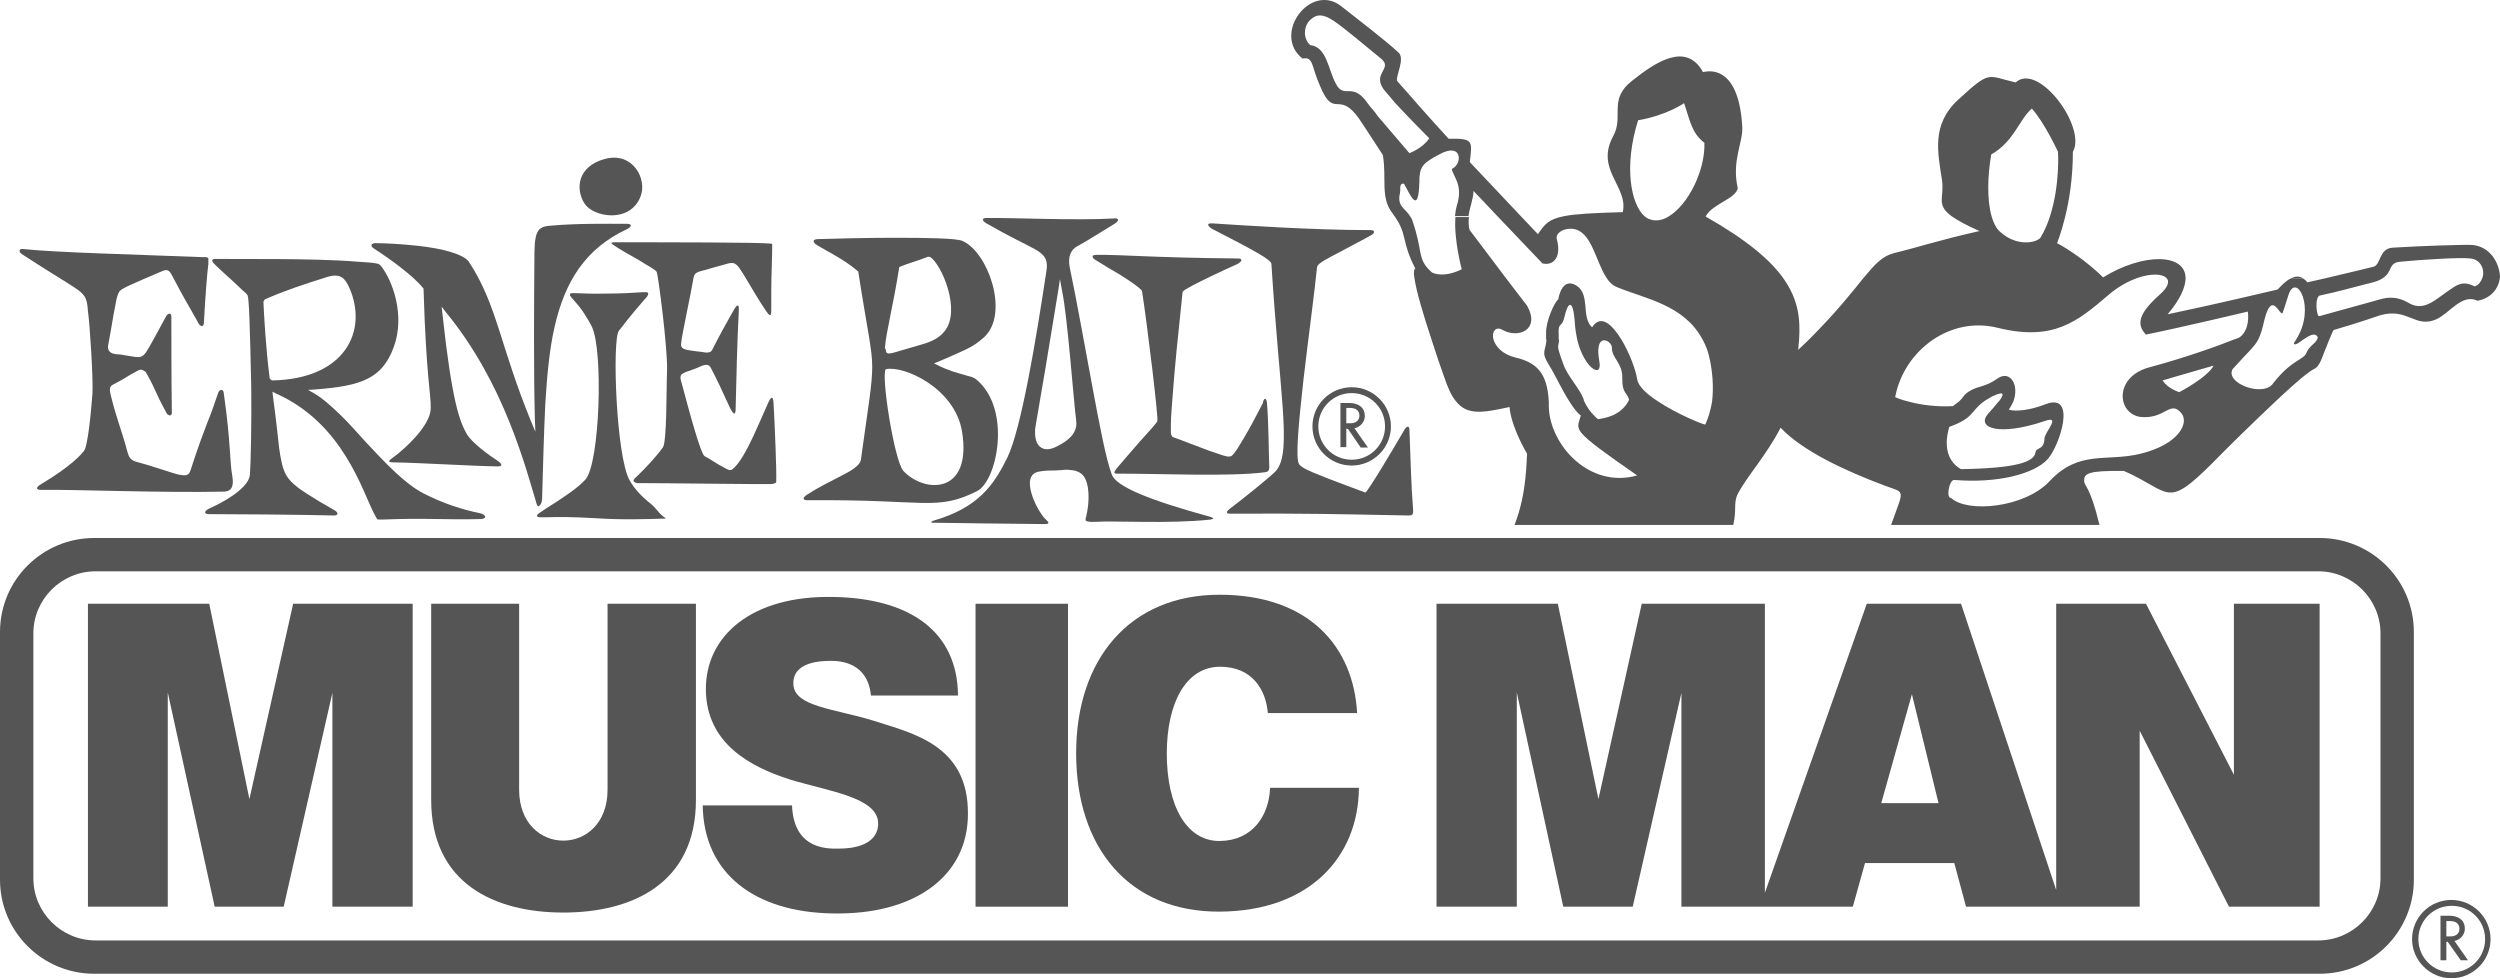 <svg width="46" height="18" viewBox="0 0 46 18" fill="none" xmlns="http://www.w3.org/2000/svg">
<path d="M2.02607e-06 0.721C2.02607e-06 0.323 0.324 -1.01108e-06 0.722 -1.01108e-06C1.12 -1.01108e-06 1.444 0.323 1.444 0.721C1.444 1.118 1.12 1.441 0.722 1.441C0.332 1.441 2.02607e-06 1.118 2.02607e-06 0.721ZM0.73 1.334C1.071 1.334 1.344 1.06 1.344 0.721C1.344 0.381 1.071 0.108 0.73 0.108C0.39 0.108 0.116 0.381 0.116 0.721C0.116 1.06 0.39 1.334 0.73 1.334Z" transform="translate(44.382 16.559)" fill="#555555"/>
<path d="M0.108 0.48V0.82H1.01304e-06V-1.01108e-06H0.158C0.324 -1.01108e-06 0.448 0.075 0.448 0.24C0.448 0.381 0.324 0.456 0.257 0.464L0.506 0.82H0.373L0.133 0.48H0.108ZM0.108 0.381H0.183C0.282 0.381 0.349 0.331 0.349 0.24C0.349 0.149 0.282 0.099 0.183 0.099H0.108V0.381Z" transform="translate(44.905 16.849)" fill="#555555"/>
<path d="M0.722 0.108C0.382 0.108 0.108 0.381 0.108 0.721C0.108 1.06 0.382 1.334 0.722 1.334C1.062 1.334 1.336 1.06 1.336 0.721C1.336 0.381 1.062 0.108 0.722 0.108ZM0.722 -5.05541e-07C1.12 -5.05541e-07 1.444 0.323 1.444 0.721C1.444 1.118 1.12 1.441 0.722 1.441C0.324 1.441 5.06517e-07 1.118 5.06517e-07 0.721C5.06517e-07 0.323 0.324 -5.05541e-07 0.722 -5.05541e-07Z" transform="translate(24.149 7.125)" fill="#555555"/>
<path d="M0.108 0.472V0.812H-1.01304e-06V-5.05541e-07H0.158C0.324 -5.05541e-07 0.448 0.075 0.448 0.24C0.448 0.381 0.324 0.456 0.257 0.464L0.506 0.82H0.373L0.141 0.48L0.108 0.472ZM0.108 0.373H0.183C0.282 0.373 0.349 0.323 0.349 0.232C0.349 0.141 0.282 0.091 0.183 0.091H0.108V0.373Z" transform="translate(24.664 7.415)" fill="#555555"/>
<path d="M1.734 -5.05541e-07H42.681C43.635 -5.05541e-07 44.415 0.77 44.415 1.731V6.287C44.415 7.239 43.643 8.018 42.681 8.018H1.734C0.78 8.018 -1.26629e-07 7.247 -1.26629e-07 6.287V1.731C-1.26629e-07 0.77 0.78 -5.05541e-07 1.734 -5.05541e-07ZM0.614 1.756V6.262C0.614 6.891 1.129 7.405 1.759 7.405H42.656C43.286 7.405 43.801 6.891 43.801 6.262V1.756C43.801 1.126 43.286 0.613 42.656 0.613H1.759C1.129 0.613 0.614 1.126 0.614 1.756Z" transform="translate(0 9.899)" fill="#555555"/>
<path d="M5.06518e-07 5.574V0H2.232L2.971 3.595L3.776 0H5.975V5.574H4.498V1.64L3.602 5.574H2.332L1.469 1.632V5.574H5.06518e-07Z" transform="translate(1.618 11.109)" fill="#555555"/>
<path d="M2.432 5.682C1.162 5.682 -2.53259e-07 5.144 -2.53259e-07 3.611V0H1.618V3.421C1.618 4.671 3.245 4.671 3.245 3.421V0H4.871V3.611C4.871 5.144 3.701 5.682 2.432 5.682Z" transform="translate(7.934 11.109)" fill="#555555"/>
<path d="M1.643 3.836H-5.06518e-07C0.017 5.103 0.971 5.799 2.382 5.824C3.892 5.857 4.88 5.145 4.88 3.993C4.888 2.726 3.867 2.511 3.145 2.279C2.423 2.055 1.685 2.022 1.668 1.608C1.651 1.185 2.191 1.177 2.365 1.177C2.539 1.177 3.037 1.21 3.095 1.815H4.697C4.689 0.639 3.817 0.026 2.407 0.001C0.896 -0.032 0.05 0.722 0.058 1.707C0.066 2.693 0.871 3.124 1.593 3.356C2.315 3.579 3.237 3.687 3.228 4.176C3.22 4.598 2.697 4.631 2.523 4.631C2.357 4.631 1.676 4.689 1.643 3.836Z" transform="translate(12.93 10.983)" fill="#555555"/>
<path d="M-5.06518e-07 0H1.701V5.574H-5.06518e-07V0Z" transform="translate(17.95 11.109)" fill="#555555"/>
<path d="M3.568 3.57C3.544 4.059 3.253 4.522 2.647 4.531C2.025 4.539 1.668 3.876 1.668 2.924C1.668 1.971 2.033 1.325 2.647 1.325C3.253 1.325 3.494 1.764 3.527 2.178H5.17C5.104 0.961 4.29 0 2.639 0C0.988 0 1.01304e-06 1.184 1.01304e-06 2.916C1.01304e-06 4.655 0.971 5.839 2.639 5.831C4.299 5.823 5.195 4.821 5.203 3.553H3.568V3.57Z" transform="translate(19.801 10.943)" fill="#555555"/>
<path d="M4.506 5.574V1.64L3.61 5.574H2.332L1.477 1.632V5.574H5.06518e-07V0H2.232L2.979 3.595L3.776 0H6.042V5.318L7.917 0H9.651L11.402 5.268V0H13.054L14.672 3.147V0H16.249V5.574H14.581L12.938 2.336V5.574H9.743L9.527 4.771H7.884L7.66 5.574H4.506ZM8.183 3.669H9.237L8.747 1.665L8.183 3.669Z" transform="translate(26.432 11.109)" fill="#555555"/>
<path fill-rule="evenodd" clip-rule="evenodd" d="M5.056 4.787C4.442 4.804 4.052 4.763 3.264 4.796C3.189 4.796 3.172 4.796 3.164 4.787L3.123 4.713C3.064 4.605 2.998 4.44 2.915 4.257C2.832 4.067 2.724 3.852 2.591 3.636C2.318 3.197 1.919 2.75 1.305 2.477L1.239 2.443L1.247 2.518C1.305 2.949 1.338 3.255 1.363 3.487C1.396 3.719 1.43 3.876 1.496 3.984C1.562 4.1 1.695 4.208 1.878 4.324C2.019 4.415 2.185 4.514 2.376 4.622C2.467 4.671 2.442 4.721 2.376 4.721C1.72 4.705 0.508 4.696 0.069 4.696C-0.014 4.696 -0.031 4.647 0.069 4.597C0.542 4.382 0.807 4.15 0.824 3.976C0.84 3.802 0.857 2.982 0.849 2.369C0.824 1.176 0.807 0.729 0.782 0.671L0.749 0.629L0.691 0.58L0.525 0.422C0.417 0.323 0.284 0.207 0.176 0.099C0.094 0.025 0.143 -5.05541e-07 0.176 -5.05541e-07C0.583 0.008 1.961 -0.017 2.791 0.05C2.981 0.066 3.081 0.066 3.147 0.083C3.206 0.091 3.214 0.108 3.239 0.133C3.446 0.398 3.687 1.035 3.471 1.623C3.255 2.203 2.882 2.336 2.027 2.402L1.894 2.41L2.011 2.477C2.143 2.551 2.293 2.684 2.459 2.841C2.625 2.998 2.791 3.189 2.965 3.379C3.313 3.752 3.679 4.141 4.019 4.315C4.376 4.498 4.733 4.614 5.064 4.68C5.181 4.713 5.189 4.787 5.056 4.787ZM2.65 0.522C2.575 0.364 2.5 0.257 2.251 0.331C1.828 0.464 1.471 0.58 1.098 0.745L1.073 0.787C1.081 0.986 1.114 1.623 1.189 2.203L1.23 2.236C2.583 2.212 3.006 1.317 2.65 0.522Z" transform="translate(3.774 4.764)" fill="#555555"/>
<path fill-rule="evenodd" clip-rule="evenodd" d="M0.251 0.025C0.55 0.017 1.114 -2.52771e-07 1.662 -2.52771e-07C2.268 -2.52771e-07 2.815 0.008 2.923 0.058C3.396 0.265 3.786 1.383 3.33 1.822C3.222 1.922 3.114 1.996 2.973 2.062C2.832 2.129 2.674 2.195 2.483 2.278L2.4 2.311L2.483 2.352C2.666 2.443 2.824 2.485 2.94 2.518C2.998 2.535 3.048 2.551 3.089 2.559C3.131 2.576 3.164 2.593 3.18 2.609C3.836 3.156 3.562 4.481 3.189 4.663C2.824 4.845 2.583 4.887 2.176 4.879C1.761 4.87 1.18 4.821 0.11 4.829C0.093 4.829 0.077 4.829 0.06 4.829C0.002 4.829 -0.039 4.796 0.06 4.729C0.292 4.58 0.5 4.481 0.674 4.39C0.774 4.34 0.865 4.29 0.931 4.241C0.998 4.191 1.048 4.141 1.056 4.075C1.131 3.545 1.18 3.197 1.214 2.949C1.247 2.692 1.263 2.535 1.263 2.369C1.263 2.203 1.239 2.038 1.197 1.781C1.156 1.524 1.089 1.168 1.006 0.621C0.84 0.48 0.716 0.406 0.575 0.323C0.475 0.265 0.367 0.207 0.243 0.133C0.168 0.083 0.16 0.033 0.251 0.025ZM1.512 2.054C1.512 2.062 1.512 2.079 1.521 2.104C1.537 2.129 1.554 2.129 1.579 2.129C1.595 2.129 1.62 2.12 1.637 2.12C1.853 2.054 2.044 2.004 2.201 1.955C2.367 1.905 2.5 1.839 2.591 1.723C2.907 1.342 2.541 0.497 2.334 0.356L2.292 0.348C2.085 0.431 1.936 0.464 1.761 0.538C1.637 1.317 1.521 1.715 1.496 2.029L1.512 2.054ZM1.836 4.29C2.226 4.705 3.106 4.729 2.915 3.562C2.782 2.766 1.844 2.344 1.512 2.419C1.421 2.526 1.67 4.108 1.836 4.29Z" transform="translate(14.786 4.375)" fill="#555555"/>
<path fill-rule="evenodd" clip-rule="evenodd" d="M0.051 5.567C0.873 5.327 1.155 4.904 1.396 4.416C1.653 3.894 1.927 2.245 2.118 0.978C2.151 0.771 2.093 0.68 1.902 0.572C1.736 0.481 1.462 0.357 1.014 0.1C0.931 0.051 0.923 0.001 1.014 0.001C1.454 -0.007 2.657 0.051 3.371 0.009C3.454 0.001 3.462 0.051 3.371 0.108C3.138 0.249 2.782 0.473 2.699 0.514C2.516 0.605 2.524 0.796 2.549 0.92C2.69 1.591 2.831 2.403 2.964 3.107C3.097 3.819 3.213 4.432 3.321 4.722C3.404 4.946 4.018 5.194 5.138 5.501C5.213 5.525 5.188 5.542 5.138 5.55C4.375 5.633 3.363 5.567 3.014 5.592C2.856 5.6 2.84 5.567 2.84 5.567C2.84 5.559 2.84 5.55 2.84 5.525C2.848 5.501 2.856 5.484 2.856 5.459C2.889 5.335 2.931 4.995 2.831 4.797C2.782 4.689 2.674 4.647 2.566 4.639C2.516 4.631 2.458 4.631 2.408 4.639L2.275 4.647C2.201 4.647 2.126 4.647 2.06 4.656C1.993 4.664 1.919 4.672 1.877 4.714C1.769 4.813 1.819 5.012 1.877 5.169C1.935 5.318 2.026 5.467 2.093 5.534C2.101 5.55 2.226 5.633 2.093 5.633C1.363 5.625 0.475 5.617 0.043 5.608C-0.023 5.617 -0.007 5.583 0.051 5.567ZM1.919 3.827C1.902 3.902 1.902 4.043 1.943 4.134C1.993 4.242 2.109 4.3 2.284 4.217C2.616 4.059 2.69 3.894 2.665 3.72C2.616 3.347 2.508 1.831 2.408 1.351L2.367 1.127L2.333 1.351C2.118 2.668 2.068 2.966 1.919 3.827Z" transform="translate(17.136 4.01)" fill="#555555"/>
<path d="M0.993 0.697C0.91 0.639 0.429 0.349 0.039 0.092C-0.027 0.042 -0.002 -0.007 0.064 0.001C0.695 0.067 2.097 0.1 3.35 0.15H3.433C3.466 0.158 3.475 0.167 3.475 0.175C3.475 0.191 3.475 0.225 3.475 0.274C3.45 0.456 3.417 0.912 3.392 1.368C3.392 1.426 3.334 1.442 3.292 1.368C3.251 1.285 3.193 1.194 3.135 1.086C3.018 0.887 2.894 0.655 2.794 0.465C2.769 0.423 2.736 0.357 2.628 0.407C2.022 0.664 1.898 0.722 1.848 0.771C1.807 0.813 1.782 0.92 1.757 1.069C1.724 1.227 1.691 1.459 1.632 1.765C1.616 1.848 1.649 1.898 1.715 1.923C1.74 1.931 1.782 1.939 1.815 1.939C1.848 1.939 1.898 1.947 1.939 1.956L2.089 1.98C2.13 1.989 2.164 1.989 2.188 1.989C2.255 1.989 2.288 1.956 2.33 1.898C2.388 1.815 2.545 1.517 2.695 1.243C2.728 1.177 2.794 1.169 2.794 1.243C2.794 1.616 2.794 2.378 2.803 3.016C2.803 3.082 2.736 3.074 2.703 3.016C2.595 2.817 2.512 2.643 2.454 2.511C2.413 2.428 2.379 2.361 2.354 2.32L2.321 2.262C2.263 2.221 2.247 2.221 2.23 2.221C2.213 2.221 2.197 2.229 2.18 2.237C2.147 2.254 2.105 2.279 2.056 2.304C1.964 2.361 1.84 2.436 1.724 2.494C1.666 2.527 1.649 2.552 1.674 2.668C1.782 3.124 1.865 3.281 1.989 3.745C2.014 3.836 2.047 3.877 2.13 3.91C2.205 3.935 2.321 3.96 2.52 4.026C2.761 4.101 2.894 4.151 2.977 4.159C3.068 4.175 3.118 4.159 3.143 4.084C3.292 3.62 3.383 3.389 3.458 3.19C3.525 3.032 3.574 2.883 3.657 2.643C3.682 2.577 3.749 2.577 3.757 2.643C3.89 3.571 3.865 3.91 3.915 4.175C3.956 4.416 3.865 4.465 3.749 4.465C2.661 4.49 1.018 4.424 0.388 4.432C0.296 4.432 0.305 4.383 0.388 4.333C0.969 3.985 1.126 3.786 1.184 3.72C1.259 3.629 1.317 2.991 1.342 2.66C1.359 2.411 1.292 1.351 1.259 1.144C1.242 0.895 1.209 0.837 0.993 0.697Z" transform="translate(0.359 4.581)" fill="#555555"/>
<path d="M0.062 0.357C0.253 0.357 0.56 0.373 0.867 0.407C1.299 0.456 1.697 0.556 1.797 0.705C2.062 1.111 2.203 1.5 2.353 1.964C2.502 2.428 2.66 2.958 2.934 3.629L3.017 3.827L3.008 3.612C2.983 2.651 2.992 1.458 3 0.514C3.008 0.1 3.083 0.05 3.315 0.034C3.797 -0.008 4.311 0.001 4.701 0.001C4.793 0.001 4.801 0.05 4.701 0.1C3.938 0.456 3.564 1.061 3.374 1.881C3.274 2.312 3.232 2.792 3.199 3.322C3.174 3.852 3.158 4.432 3.141 5.045C3.141 5.144 3.1 5.186 3.083 5.194C3.075 5.202 3.05 5.194 3.042 5.161C2.942 4.83 2.793 4.275 2.535 3.637C2.278 2.999 1.905 2.278 1.374 1.632L1.291 1.525L1.307 1.657C1.481 3.272 1.623 3.637 1.755 3.869C1.847 4.026 2.137 4.241 2.328 4.366C2.427 4.432 2.394 4.465 2.328 4.465C1.822 4.457 0.925 4.399 0.411 4.391C0.261 4.391 0.344 4.341 0.411 4.291C0.627 4.134 1.083 3.711 1.091 3.405C1.1 3.14 1.008 2.842 0.959 1.193C0.776 0.961 0.353 0.655 0.046 0.456C-0.029 0.407 -0.004 0.365 0.062 0.357Z" transform="translate(6.834 4.117)" fill="#555555"/>
<path d="M0.062 4.05C0.12 4.009 0.195 3.959 0.278 3.909C0.494 3.769 0.751 3.603 0.892 3.446C1.158 3.147 1.224 1.06 1.008 0.629C0.958 0.53 0.9 0.439 0.851 0.364C0.801 0.29 0.751 0.232 0.709 0.182C0.685 0.157 0.668 0.133 0.651 0.116C0.568 0.025 0.618 0.017 0.651 0.017C0.668 0.017 0.693 0.017 0.718 0.017C0.817 0.017 0.975 0.033 1.265 0.025C1.597 0.025 1.797 0.008 1.929 2.52771e-07C1.963 2.52771e-07 1.996 2.52771e-07 2.012 2.52771e-07C2.046 2.52771e-07 2.07 0.025 2.012 0.099C2.004 0.108 1.996 0.116 1.987 0.124C1.896 0.232 1.738 0.406 1.506 0.712C1.382 0.878 1.456 3.023 1.705 3.462C1.797 3.628 1.954 3.785 2.104 3.901C2.178 3.959 2.245 4.067 2.303 4.108L2.311 4.117C2.394 4.175 2.378 4.166 2.311 4.166C2.037 4.175 1.556 4.191 1.075 4.158C0.651 4.133 0.369 4.133 0.178 4.141C0.137 4.141 0.095 4.141 0.062 4.141C0.021 4.141 -0.054 4.125 0.062 4.05Z" transform="translate(9.88 5.377)" fill="#555555"/>
<path d="M1.12 0.72C0.921 1.217 0.249 1.092 0.091 0.844C-0.083 0.571 -0.033 0.156 0.465 0.024C0.979 -0.117 1.253 0.397 1.12 0.72Z" transform="translate(10.664 2.901)" fill="#555555"/>
<path d="M0.077 0.001C0.584 0.034 1.911 0.125 2.99 0.125C3.073 0.125 3.073 0.183 2.99 0.224C2.783 0.34 2.567 0.448 2.401 0.539C2.293 0.597 2.193 0.647 2.127 0.688C2.094 0.713 2.061 0.73 2.044 0.746C2.011 0.779 2.003 0.796 2.003 0.812C1.961 1.243 1.845 2.096 1.754 2.875C1.671 3.628 1.596 4.349 1.679 4.44C1.729 4.498 1.853 4.556 2.044 4.631C2.243 4.714 2.517 4.813 2.891 4.954C2.924 4.962 3.422 4.125 3.604 3.811C3.637 3.744 3.704 3.695 3.704 3.811C3.72 4.225 3.737 4.863 3.77 5.252C3.779 5.335 3.762 5.36 3.754 5.36C3.737 5.376 3.704 5.376 3.679 5.376C2.384 5.351 1.787 5.335 0.409 5.343C0.384 5.343 0.276 5.343 0.409 5.244C0.683 5.037 1.164 4.647 1.247 4.556C1.405 4.374 1.413 4.001 1.372 3.397C1.33 2.792 1.239 1.931 1.164 0.746C1.156 0.672 0.891 0.522 0.069 0.1C0.011 0.067 -0.055 -0.008 0.077 0.001Z" transform="translate(22.23 4.109)" fill="#555555"/>
<path d="M0.476 4.299C0.625 4.158 0.841 3.926 0.949 3.769C0.982 3.719 0.999 3.454 1.007 3.172C1.015 2.882 1.015 2.551 1.023 2.344C1.032 1.922 0.857 0.588 0.833 0.547C0.824 0.53 0.808 0.522 0.791 0.505L0.716 0.456C0.658 0.422 0.584 0.381 0.509 0.331C0.351 0.24 0.152 0.133 0.011 0.033C-0.014 0.008 0.003 -2.52771e-07 0.069 -2.52771e-07C0.982 -2.52771e-07 2.741 0 2.94 0.025C2.949 0.025 2.957 0.033 2.957 0.033C2.957 0.033 2.957 0.041 2.957 0.05C2.957 0.099 2.957 0.248 2.949 0.464C2.94 0.687 2.94 0.977 2.94 1.259C2.94 1.392 2.899 1.342 2.841 1.259C2.716 1.077 2.609 0.886 2.517 0.737C2.467 0.654 2.426 0.58 2.384 0.522C2.351 0.464 2.31 0.414 2.277 0.398C2.252 0.381 2.227 0.381 2.202 0.381C2.177 0.381 2.152 0.389 2.119 0.398C2.061 0.414 1.978 0.439 1.878 0.464C1.779 0.497 1.704 0.514 1.646 0.53C1.613 0.538 1.588 0.547 1.563 0.563C1.538 0.58 1.521 0.605 1.513 0.638C1.463 0.944 1.297 1.69 1.281 1.864C1.272 1.922 1.306 1.955 1.355 1.971C1.38 1.98 1.405 1.98 1.438 1.988L1.546 2.004C1.629 2.013 1.696 2.021 1.737 2.029C1.779 2.029 1.828 2.029 1.853 1.98C1.986 1.715 2.135 1.449 2.243 1.259C2.31 1.135 2.351 1.126 2.343 1.259C2.318 1.69 2.293 2.634 2.285 3.056C2.285 3.214 2.235 3.147 2.185 3.056C2.044 2.758 1.97 2.576 1.828 2.311C1.804 2.261 1.762 2.245 1.704 2.261C1.662 2.269 1.604 2.303 1.513 2.336L1.397 2.377C1.364 2.385 1.339 2.402 1.322 2.41C1.272 2.435 1.264 2.468 1.272 2.518C1.463 3.239 1.646 3.893 1.712 3.934C1.837 4.001 1.936 4.075 2.019 4.117C2.061 4.141 2.094 4.158 2.127 4.175C2.144 4.183 2.152 4.183 2.169 4.191C2.185 4.191 2.202 4.191 2.218 4.183C2.351 4.083 2.484 3.835 2.609 3.57C2.7 3.371 2.799 3.147 2.882 2.957C2.932 2.849 2.974 2.808 2.982 2.957C3.007 3.371 3.04 4.266 3.032 4.357C3.032 4.382 3.032 4.398 3.032 4.415C3.023 4.431 2.999 4.44 2.957 4.448C2.816 4.456 1.04 4.431 0.467 4.431C0.351 4.398 0.426 4.348 0.476 4.299Z" transform="translate(11.251 4.458)" fill="#555555"/>
<path d="M3.208 2.718C3.241 3.123 3.241 3.711 3.25 3.877C3.258 3.985 3.216 3.993 3.167 4.001C2.519 4.084 1.283 4.026 0.445 4.026C0.387 4.026 0.387 4.001 0.445 3.927C0.561 3.794 0.718 3.604 0.86 3.446L1.075 3.206C1.133 3.14 1.175 3.09 1.191 3.065C1.216 3.024 1.009 1.309 0.909 0.663C0.851 0.589 0.685 0.481 0.503 0.365C0.362 0.282 0.204 0.191 0.063 0.1C-0.004 0.067 -0.037 0.001 0.063 0.001C0.544 -0.007 1.026 0.051 2.669 0.067C2.777 0.067 2.743 0.125 2.669 0.166C2.536 0.224 2.345 0.316 2.171 0.398C1.93 0.514 1.681 0.639 1.656 0.68C1.573 1.467 1.507 2.113 1.474 2.577C1.457 2.809 1.44 2.991 1.44 3.115C1.44 3.181 1.44 3.231 1.44 3.264C1.44 3.281 1.44 3.297 1.449 3.314C1.457 3.339 1.474 3.355 1.482 3.355C1.673 3.422 1.913 3.521 2.121 3.596C2.221 3.629 2.312 3.662 2.387 3.687C2.42 3.695 2.453 3.703 2.478 3.711C2.519 3.711 2.536 3.711 2.552 3.703C2.611 3.67 2.735 3.455 2.86 3.239C2.959 3.065 3.059 2.867 3.133 2.726C3.142 2.651 3.191 2.602 3.208 2.718Z" transform="translate(20.104 4.689)" fill="#555555"/>
<path d="M21.726 4.507C21.577 4.499 20.797 4.524 20.266 4.557C20 4.574 20.058 4.897 19.892 4.913C19.892 4.913 19.56 4.996 19.029 5.12H19.345H19.029C18.921 5.145 18.813 5.17 18.697 5.195C18.672 5.162 18.639 5.137 18.614 5.12H18.398C18.324 5.153 18.249 5.22 18.149 5.327C18.149 5.327 16.963 5.609 16.125 5.783C16.357 5.51 16.448 5.294 16.456 5.129C16.465 4.656 15.676 4.648 14.938 5.104C14.938 5.104 14.581 4.739 14.091 4.474C14.091 4.474 14.166 4.292 14.241 3.986C14.315 3.687 14.382 3.273 14.382 2.793C14.639 2.346 13.751 1.136 13.328 1.517C12.797 1.393 12.871 1.285 12.274 1.832C11.768 2.296 11.9 2.818 11.975 3.323C12.017 3.638 11.859 3.762 12.149 3.977C12.257 4.052 12.415 4.143 12.664 4.251C11.892 4.425 11.51 4.557 11.095 4.656C10.871 4.714 10.747 4.855 10.531 5.112C10.324 5.369 10.041 5.733 9.519 6.255H9.751H9.519C9.461 6.313 9.394 6.371 9.328 6.437C9.336 6.371 9.336 6.313 9.344 6.255H9.253H9.344C9.369 5.874 9.336 5.518 9.054 5.12C8.813 4.781 8.373 4.408 7.627 3.986C7.627 3.986 7.627 3.986 7.627 3.977C7.759 3.745 8.174 3.662 8.216 3.464C8.1 2.958 8.315 2.619 8.299 2.337C8.241 1.294 7.776 1.277 7.577 1.327C7.27 0.772 6.722 1.128 6.274 1.484C5.826 1.832 6.125 2.138 5.925 2.503C5.585 3.124 6.207 3.431 6.1 3.903C5.552 3.919 5.228 3.936 5.021 3.977C4.73 4.035 4.664 4.126 4.539 4.309L4.224 3.977L3.286 2.983C3.328 2.594 3.361 2.544 2.896 2.553C2.896 2.553 2.448 2.064 2.141 1.708L1.95 1.492C1.909 1.41 2.116 1.062 1.959 0.954C1.759 0.764 1.145 0.291 0.913 0.109C0.349 -0.322 -0.357 0.631 0.207 1.078C0.415 1.037 0.365 1.219 0.531 1.584C0.788 2.205 0.871 1.65 1.245 2.18L1.361 2.354L1.685 2.851C1.759 3.281 1.635 3.629 1.859 3.919C1.876 3.936 1.884 3.961 1.9 3.977H1.975H1.9C2.141 4.317 2.025 4.449 2.282 4.938C2.257 4.955 2.249 5.021 2.266 5.112H2.415H2.266C2.299 5.352 2.432 5.799 2.581 6.247C2.656 6.487 2.739 6.727 2.813 6.934C2.88 7.133 2.946 7.282 3.029 7.381C3.237 7.647 3.519 7.597 4.017 7.489C4.017 7.489 4.017 7.787 4.34 8.351C4.324 8.475 4.34 9.071 4.108 9.659H8.133C8.199 9.386 8.133 9.253 8.216 9.088C8.39 8.756 8.739 8.384 9.004 7.87C9.403 8.293 10.174 8.657 10.93 8.939C11.303 9.079 11.278 8.98 11.037 9.659H14.871C14.697 8.93 14.589 8.947 14.589 8.848C14.589 8.715 14.647 8.657 15.32 8.665C16.191 9.046 16.083 9.386 16.954 8.516C17.178 8.284 17.685 7.787 18.116 7.381C18.423 7.092 18.697 6.851 18.813 6.793C18.938 6.735 18.954 6.595 19.104 6.238C19.129 6.189 19.145 6.131 19.178 6.073C19.743 5.907 19.884 5.849 20.042 5.799C20.548 5.659 20.681 6.048 21.071 5.874C21.311 5.766 21.544 5.394 21.826 5.534C22.091 5.485 22.224 5.294 22.241 5.095C22.232 4.839 22.058 4.532 21.726 4.507ZM6.382 2.213C6.913 2.122 7.228 1.898 7.228 1.898C7.336 2.205 7.361 2.445 7.602 2.627C7.618 3.141 7.303 3.762 6.954 3.977C6.838 4.052 6.714 4.077 6.598 4.035C6.564 4.027 6.531 4.002 6.498 3.977C6.249 3.754 6.116 3.058 6.382 2.213ZM1.593 2.138C1.535 2.047 1.469 1.989 1.411 1.907C1.12 1.484 0.979 1.84 0.822 1.542C0.68 1.285 0.656 0.863 0.349 0.83C0.199 0.689 0.241 0.465 0.349 0.366C0.465 0.258 0.581 0.25 0.78 0.383C0.979 0.515 1.427 0.896 1.651 1.078C1.876 1.26 1.494 1.343 1.693 1.633C1.734 1.691 1.809 1.766 1.9 1.882C2.207 2.213 2.539 2.544 2.539 2.544C2.423 2.727 2.174 2.818 2.174 2.818L1.593 2.138ZM7.743 7.39C7.718 7.539 7.676 7.688 7.618 7.812C7.577 7.812 7.104 7.622 6.755 7.39C6.548 7.257 6.382 7.108 6.365 6.976C6.34 6.81 6.224 6.495 6.075 6.247C5.9 5.965 5.693 5.775 5.535 6.023C5.328 5.833 5.51 5.418 5.245 5.253C4.971 5.087 4.913 5.51 4.913 5.51C4.846 5.551 4.681 5.915 4.689 6.131C4.689 6.172 4.689 6.214 4.689 6.247H4.921C4.921 6.23 4.921 6.205 4.921 6.172C4.905 5.899 4.979 6.056 5.029 5.824C5.079 5.592 5.187 5.435 5.22 5.973C5.228 6.073 5.245 6.164 5.261 6.247C5.386 6.777 5.734 6.984 5.668 6.644C5.568 6.089 5.9 6.263 5.9 6.396C5.892 6.586 6.1 6.677 6.091 6.959C6.083 7.241 6.191 7.232 6.216 7.357C6.207 7.365 6.207 7.381 6.199 7.39H6.481H6.199C6.05 7.655 5.759 7.696 5.643 7.713C5.585 7.663 5.469 7.555 5.394 7.39H5.328H5.394C5.386 7.373 5.378 7.357 5.378 7.34C5.303 7.141 5.079 6.918 5.004 6.694C4.863 6.305 4.921 6.412 4.929 6.247H4.697C4.681 6.47 4.589 6.47 4.739 6.711C4.855 6.893 4.979 7.174 5.12 7.39C5.187 7.497 5.253 7.589 5.328 7.647C5.253 7.928 5.112 7.878 6.365 8.748C5.485 8.997 4.755 8.185 4.739 7.481C4.739 7.448 4.739 7.423 4.739 7.398C4.714 6.851 4.506 6.669 4.124 6.578C3.884 6.52 3.768 6.379 3.726 6.263C3.676 6.114 3.759 5.99 3.892 6.073C4.174 6.23 4.589 6.073 4.34 5.626L3.959 5.129H3.834H3.959L3.278 4.226C3.261 4.143 3.261 4.068 3.27 3.994H3.021C2.988 4.4 3.137 4.955 3.137 4.955C2.78 5.129 2.589 5.013 2.589 5.013C2.307 4.764 2.432 4.648 2.232 4.068C2.224 4.035 2.207 4.01 2.191 3.986H2.108H2.191C2.1 3.828 1.942 3.803 2 3.555C2.017 3.489 1.975 3.364 2.075 3.381C2.199 3.605 2.34 3.952 2.357 3.356C2.357 3.074 2.407 3.008 2.722 2.842C3.154 2.602 3.154 3.025 2.954 3.108C2.979 3.257 3.17 3.397 3.046 3.787C3.029 3.845 3.021 3.911 3.012 3.977H3.261C3.286 3.803 3.353 3.654 3.353 3.513C3.353 3.513 3.552 3.72 3.793 3.977C4.149 4.35 4.589 4.814 4.622 4.847C4.838 4.897 4.971 4.714 4.888 4.408C4.855 4.292 4.996 4.201 5.162 4.209C5.527 4.234 5.593 4.797 5.801 5.112C5.851 5.195 5.917 5.253 6 5.286C6.523 5.501 7.228 5.609 7.568 6.247H7.668H7.568C7.618 6.338 7.66 6.437 7.685 6.545C7.751 6.81 7.776 7.116 7.743 7.39ZM12.88 2.842C13.303 2.602 13.394 2.196 13.627 1.998C13.859 2.254 14.108 2.793 14.108 2.793C14.108 2.793 14.149 3.397 13.959 3.986C13.917 4.118 13.859 4.251 13.784 4.375C13.701 4.474 13.336 4.54 13.037 4.259C12.971 4.201 12.921 4.101 12.888 3.986C12.797 3.671 12.813 3.224 12.88 2.842ZM13.087 7.39H13.012C12.963 7.456 12.896 7.531 12.822 7.613C12.598 7.87 13.012 8.036 13.867 7.746C14.174 7.638 13.867 7.945 13.859 8.069C13.851 8.293 13.71 8.218 13.693 8.326C13.668 8.5 13.344 8.616 12.324 8.632C12.124 8.524 11.983 8.276 12.108 7.854C12.556 7.696 12.506 7.564 12.73 7.398C12.772 7.365 12.83 7.332 12.905 7.29C13.137 7.183 13.12 7.257 13.012 7.398L13.087 7.39ZM16.34 7.216C16.34 7.216 16.125 7.15 16.033 7C16.033 7 16.365 6.901 16.971 6.727C16.863 6.942 16.34 7.216 16.34 7.216ZM15.784 6.76C15.386 6.868 15.253 7.166 15.311 7.39H16.697H15.311C15.344 7.531 15.461 7.647 15.618 7.671C16.083 7.721 16.166 7.357 16.373 7.597C16.531 7.771 16.34 8.177 15.618 8.351C14.996 8.5 14.498 8.276 13.959 8.848C13.502 9.344 12.44 9.444 12.141 9.162C12.041 9.171 12.108 8.823 12.199 8.831C12.988 8.897 13.668 8.723 13.917 8.45C14.141 8.201 14.465 7.208 13.876 7.439C13.419 7.613 13.203 7.539 13.203 7.539C13.237 7.489 13.261 7.439 13.286 7.39H13.245H13.286C13.402 7.083 13.228 6.81 13.004 6.959C12.755 7.133 12.656 7.092 12.49 7.191C12.349 7.274 12.398 7.29 12.274 7.398C12.249 7.415 12.216 7.439 12.174 7.473C11.859 7.489 11.585 7.448 11.394 7.398H11.029H11.394C11.212 7.357 11.112 7.307 11.112 7.307C11.195 6.868 11.452 6.495 11.801 6.255H11.037H11.801C12.141 6.023 12.564 5.924 12.996 6.031C14.033 6.288 14.473 5.907 15.037 5.427C15.22 5.269 15.411 5.17 15.577 5.112H14.722H15.577C15.818 5.029 16.025 5.037 16.1 5.112C16.166 5.17 16.141 5.278 15.983 5.418C15.593 5.766 15.544 5.965 15.726 6.156C16.349 6.031 17.602 5.733 17.602 5.733C17.643 6.114 17.436 6.214 17.436 6.214C17.436 6.214 17.402 6.23 17.345 6.247C17.104 6.346 16.465 6.578 15.784 6.76ZM18.871 6.255C18.838 6.321 18.73 6.371 18.681 6.487C18.631 6.628 18.423 6.603 18.075 7.042C17.909 7.323 17.178 7.058 17.32 6.793C17.61 6.47 17.718 6.388 17.793 6.247H17.61H17.793C17.834 6.164 17.867 6.064 17.909 5.874C18.05 5.327 18.191 5.833 18.241 5.758C18.241 5.758 18.291 5.617 18.349 5.427C18.49 4.996 18.863 5.659 18.49 6.247H18.556H18.49C18.473 6.272 18.465 6.288 18.448 6.313C18.456 6.371 18.531 6.313 18.622 6.247C18.722 6.18 18.838 6.106 18.888 6.205C18.88 6.23 18.88 6.247 18.871 6.255ZM21.917 5.112C21.892 5.178 21.851 5.245 21.776 5.269C21.635 5.203 21.535 5.187 21.386 5.286C21.071 5.485 20.863 5.75 20.564 5.576C20.307 5.427 20.133 5.476 19.942 5.534C19.61 5.626 18.921 5.816 18.921 5.816C18.863 5.857 18.822 5.435 18.938 5.435C19.228 5.377 19.602 5.269 19.842 5.211C19.942 5.187 20.017 5.162 20.067 5.129H19.959H20.067C20.282 5.004 20.166 4.83 20.423 4.814C20.764 4.781 21.519 4.731 21.693 4.756C21.892 4.772 21.967 4.971 21.917 5.112Z" transform="translate(23.759)" fill="#555555"/>
<path d="M-2.02607e-06 0.031H0.216C0.149 -0.01 0.083 -0.01 -2.02607e-06 0.031Z" transform="translate(42.158 5.089)" fill="#555555"/>
</svg>
